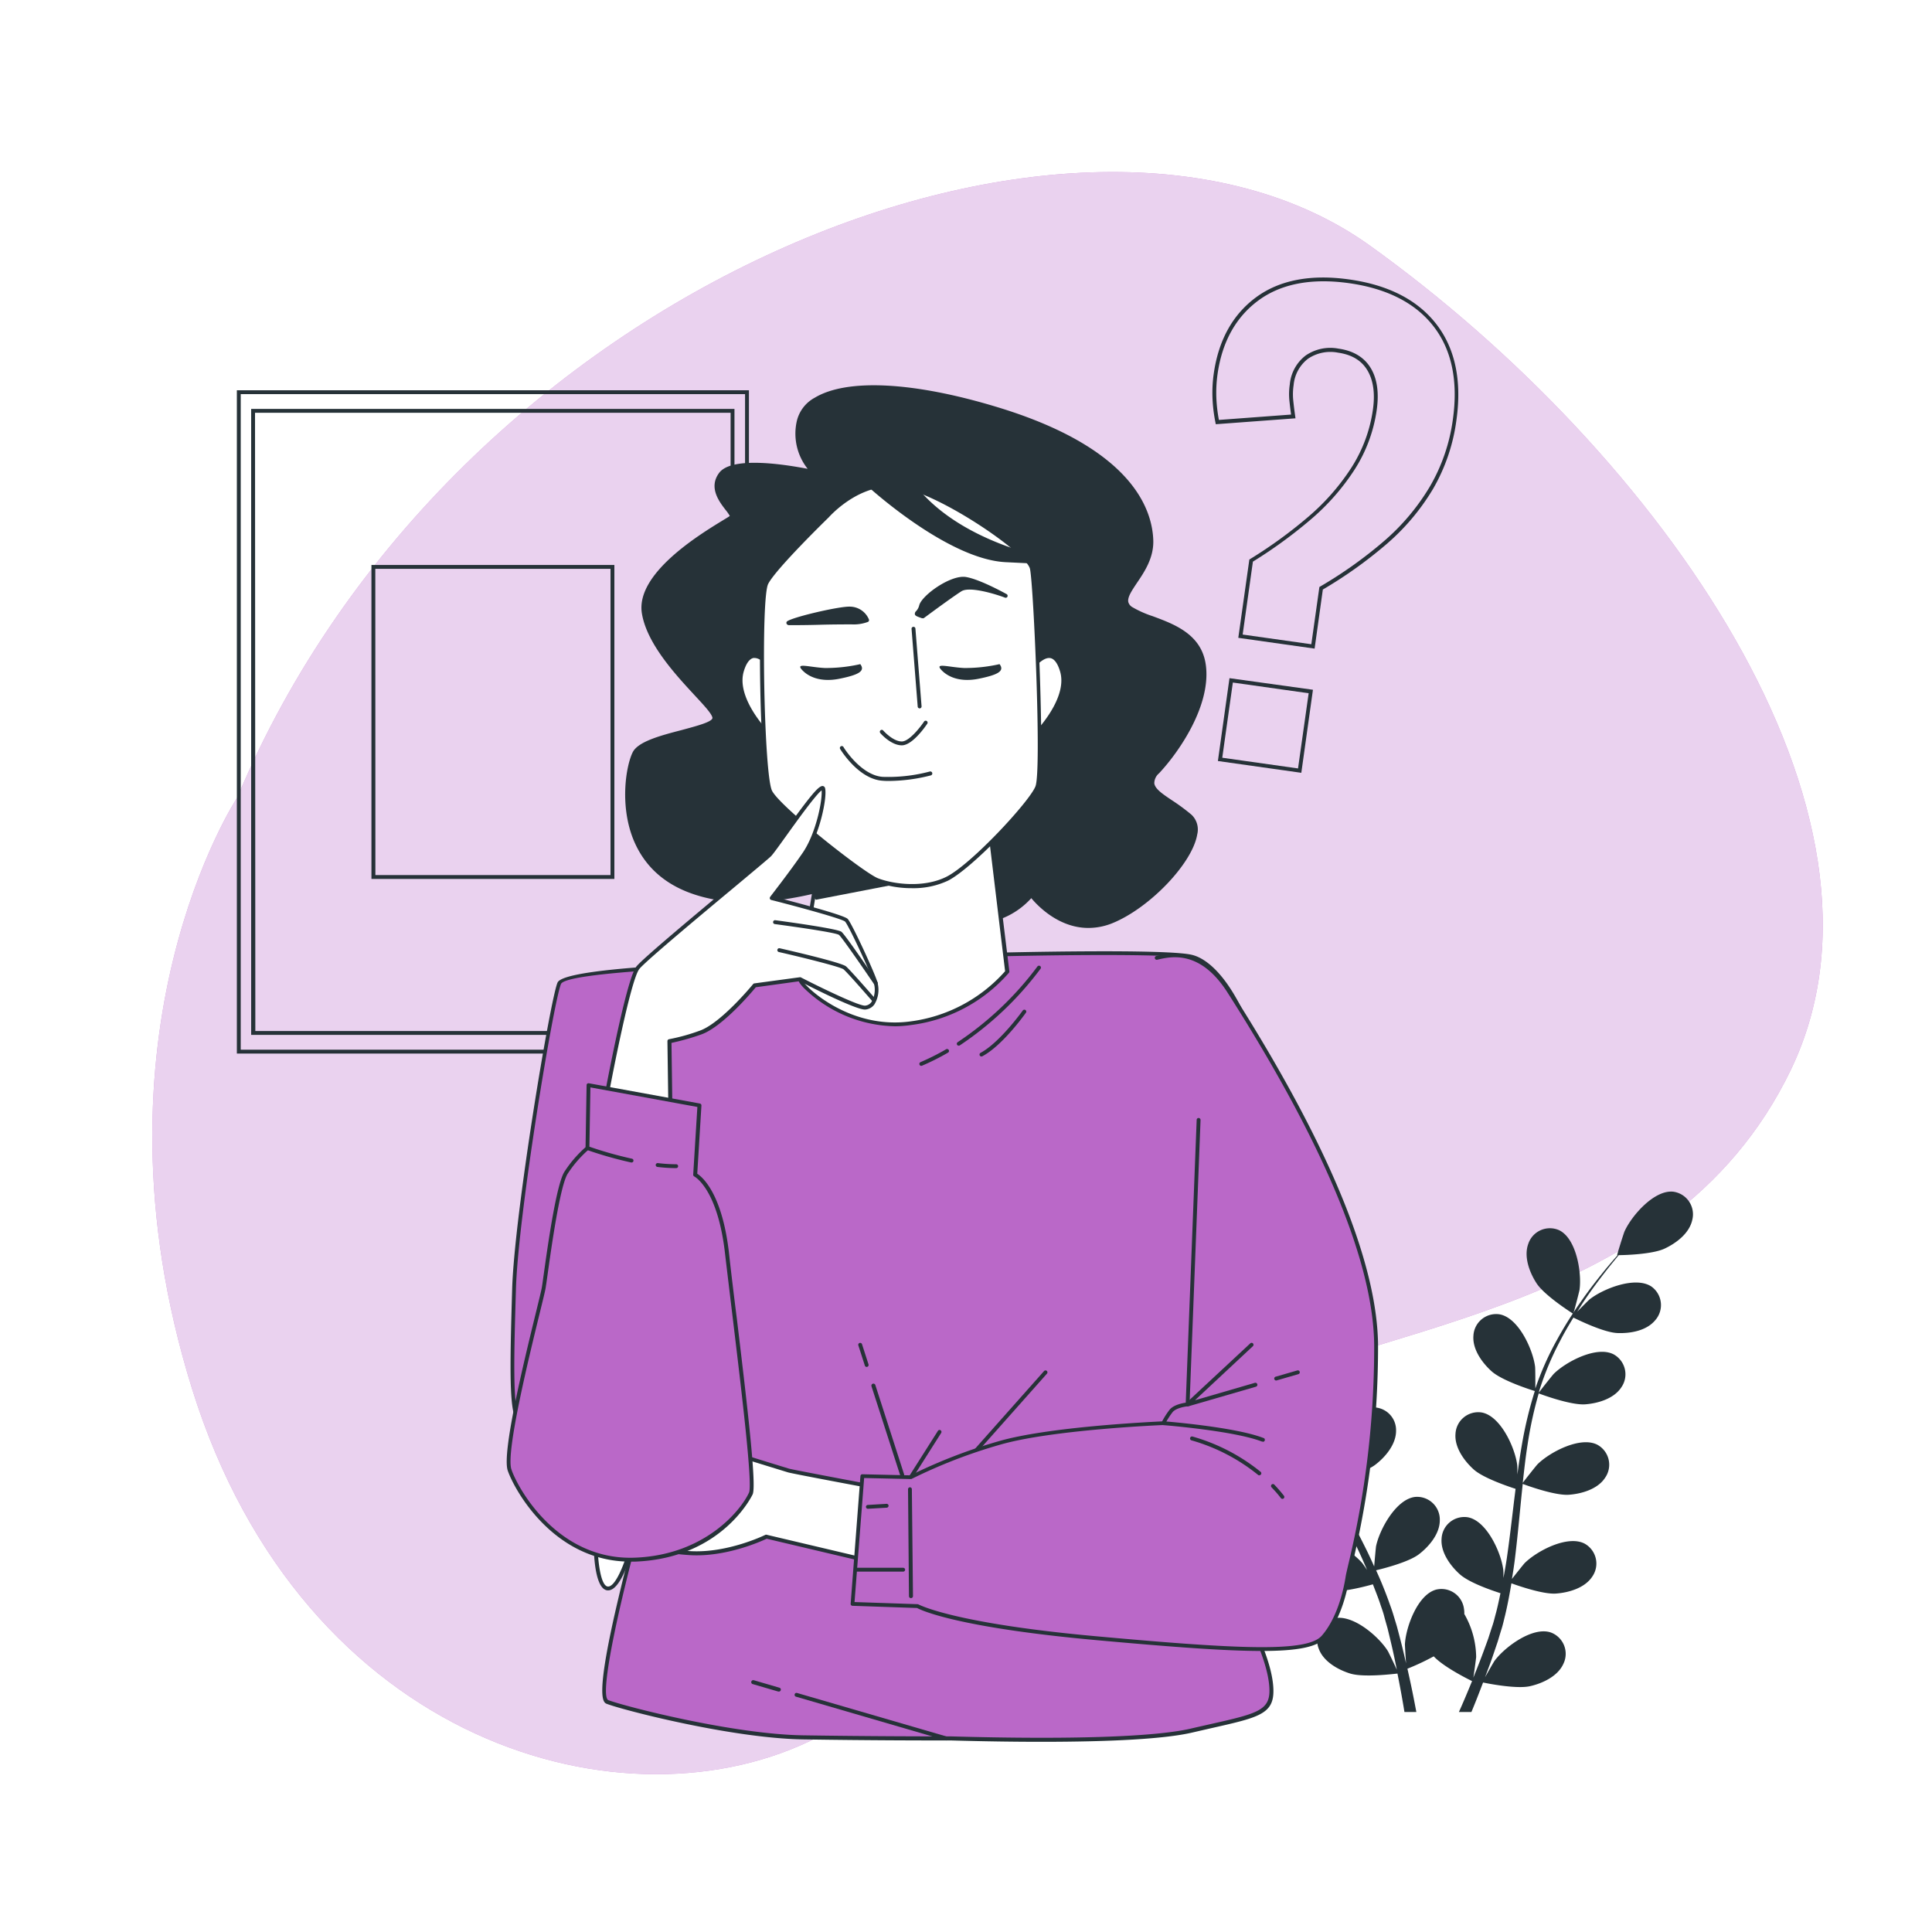 <svg class="animated" id="freepik_stories-thinking-face" xmlns="http://www.w3.org/2000/svg" viewBox="0 0 500 500" version="1.1" xmlns:xlink="http://www.w3.org/1999/xlink" xmlns:svgjs="http://svgjs.com/svgjs"><style>svg#freepik_stories-thinking-face:not(.animated) .animable {opacity: 0;}svg#freepik_stories-thinking-face.animated #freepik--background-simple--inject-950 {animation: 6s Infinite  linear floating;animation-delay: 0s;}svg#freepik_stories-thinking-face.animated #freepik--Plant--inject-950 {animation: 6s Infinite  linear floating;animation-delay: 0s;}svg#freepik_stories-thinking-face.animated #freepik--Picture--inject-950 {animation: 6s Infinite  linear spin;animation-delay: 0s;}svg#freepik_stories-thinking-face.animated #freepik--Symbol--inject-950 {animation: 1.5s Infinite  linear floating;animation-delay: 0s;}            @keyframes floating {                0% {                    opacity: 1;                    transform: translateY(0px);                }                50% {                    transform: translateY(-10px);                }                100% {                    opacity: 1;                    transform: translateY(0px);                }            }                 @keyframes spin {             from {                 transform: rotate(0);               }               to {                 transform: rotate(360deg);               }         }     </style><g id="freepik--background-simple--inject-950" class="animable" style="transform-origin: 255.574px 251.841px;"><path d="M61.43,206.36S21,267.41,49.73,359.49s112.44,115.57,162.08,90,56.88-58.85,97-83,122.85-23.3,154.71-89.74-34.21-159.56-109-213.19S117.15,73.36,61.43,206.36Z" style="fill: rgb(186, 104, 200); transform-origin: 255.574px 251.841px;" id="elc9uwif2c65q" class="animable"></path><g id="elpvxh3odc9qk"><path d="M61.43,206.36S21,267.41,49.73,359.49s112.44,115.57,162.08,90,56.88-58.85,97-83,122.85-23.3,154.71-89.74-34.21-159.56-109-213.19S117.15,73.36,61.43,206.36Z" style="fill: rgb(255, 255, 255); opacity: 0.7; transform-origin: 255.574px 251.841px;" class="animable"></path></g></g><g id="freepik--Plant--inject-950" class="animable animator-active" style="transform-origin: 374.674px 370.652px;"><path d="M318.78,338.1c3.58,1.56,12.31,1.36,12.32,1.36s-1.88-5.72-2.05-6.07c-1.91-4-8-10.63-12.9-10a5.89,5.89,0,0,0-4.73,7.38C312.24,334.23,315.74,336.77,318.78,338.1Z" style="fill: rgb(38, 50, 56); transform-origin: 321.154px 331.408px;" id="elj6uipn922g9" class="animable"></path><path d="M321.8,363.4c3.7.54,11.5-1.72,12.12-1.9a104.44,104.44,0,0,0,4.73,13.08c1.07,2.48,2.23,4.95,3.42,7.41-.71-1-1.36-2-1.46-2.09-2.91-3.36-10.5-8.15-15.08-6.2a5.89,5.89,0,0,0-2.61,8.37c1.69,3.08,5.74,4.6,9,5.08s10-1.31,11.78-1.81c.46.94.92,1.88,1.39,2.82,2.26,4.49,4.53,9,6.62,13.43.74,1.57,1.41,3.14,2.09,4.71-.63-.92-1.17-1.69-1.27-1.8-2.91-3.36-10.5-8.15-15.08-6.2a5.88,5.88,0,0,0-2.61,8.36c1.69,3.08,5.74,4.61,9,5.08s9.36-1.13,11.46-1.72c.64,1.64,1.29,3.27,1.84,4.88.35,1.11.77,2.15,1.06,3.28s.62,2.22.92,3.31c.51,2.13,1.05,4.32,1.5,6.4.32,1.45.6,2.84.88,4.24-.71-1.57-2.18-4.62-2.34-4.86-2.36-3.77-9.14-9.65-14-8.42a5.89,5.89,0,0,0-3.85,7.88c1.21,3.3,5,5.42,8.15,6.39,3.5,1.06,11.23.09,12.2,0,.46,2.31.89,4.57,1.26,6.7.2,1.13.38,2.19.55,3.25h3.08c-.23-1.22-.47-2.48-.73-3.79-.46-2.35-1-4.85-1.58-7.42a63.22,63.22,0,0,0,6.81-3.2c2.55,2.76,9.07,6,9.92,6.4-.89,2.18-1.78,4.3-2.64,6.28-.26.6-.52,1.16-.77,1.73h3.24l.24-.58c.92-2.21,1.84-4.6,2.78-7.06.93.2,8.59,1.76,12.16.95,3.24-.73,7.16-2.56,8.61-5.76a5.89,5.89,0,0,0-3.25-8.14c-4.72-1.59-11.92,3.77-14.56,7.35-.15.21-1.59,2.68-2.46,4.26.37-1,.75-2,1.12-3,.75-2,1.44-4.12,2.2-6.34.32-1.09.65-2.19,1-3.3s.59-2.29.89-3.44c.64-2.7,1.16-5.46,1.62-8.25,1.8.65,8.22,2.89,11.54,2.65s7.47-1.45,9.39-4.39a5.9,5.9,0,0,0-2-8.54c-4.43-2.28-12.36,1.92-15.51,5.06-.19.19-2.2,2.7-3.28,4.09.27-1.68.54-3.35.75-5.06.61-4.94,1.08-9.95,1.57-14.95.15-1.53.31-3.06.47-4.58.64.24,8.22,3.06,11.94,2.8,3.31-.24,7.47-1.45,9.38-4.4a5.89,5.89,0,0,0-2-8.54c-4.42-2.28-12.35,1.93-15.5,5.06-.24.24-3.12,3.85-3.81,4.8.36-3.36.74-6.71,1.26-10a102.76,102.76,0,0,1,2.87-13.15c.29.12,8.18,3.09,12,2.83,3.31-.24,7.46-1.45,9.38-4.4a5.89,5.89,0,0,0-2-8.54c-4.42-2.28-12.35,1.93-15.5,5.06-.25.25-3.35,4.13-3.86,4.88.07-.25.12-.52.2-.77a76,76,0,0,1,5.21-12.44c1.13-2.21,2.33-4.26,3.55-6.24,1.42.71,7.91,3.86,11.37,4s7.58-.62,9.81-3.33a5.9,5.9,0,0,0-1-8.71c-4.15-2.75-12.49.56-16,3.33-.19.15-1.94,1.89-3.19,3.18.56-.88,1.12-1.8,1.68-2.64,2.08-3.13,4.18-5.87,6.06-8.29,1.08-1.36,2.08-2.57,3-3.7,1.75,0,8.79-.24,11.87-1.69s6.44-4,7.17-7.48a5.9,5.9,0,0,0-4.93-7.25c-4.94-.53-10.82,6.25-12.63,10.31-.16.35-2,6.12-1.88,6.12h.11c-.94,1.06-1.93,2.21-3,3.49-1.94,2.38-4.1,5.08-6.26,8.18a106.24,106.24,0,0,0-6.49,10.34,76.83,76.83,0,0,0-5.54,12.48c0,.05,0,.11,0,.16,0-1.46,0-5.54-.08-5.85-.57-4.41-4.26-12.59-9.16-13.49a5.89,5.89,0,0,0-6.79,5.54c-.28,3.5,2.25,7,4.73,9.22,2.79,2.49,10.54,4.9,11.16,5.09a105.47,105.47,0,0,0-3.28,13.52c-.47,2.67-.87,5.36-1.23,8.07,0-1.26,0-2.39-.06-2.54-.58-4.41-4.27-12.59-9.16-13.5a5.89,5.89,0,0,0-6.8,5.54c-.28,3.5,2.26,7,4.73,9.22s9.08,4.44,10.82,5c-.12,1-.26,2.08-.39,3.12-.6,5-1.17,10-1.88,14.86-.25,1.71-.56,3.4-.87,5.08,0-1.12,0-2.06-.06-2.21-.57-4.4-4.26-12.58-9.15-13.49a5.89,5.89,0,0,0-6.8,5.54c-.28,3.5,2.25,7,4.73,9.22s8.44,4.22,10.51,4.89c-.36,1.71-.72,3.43-1.15,5.08-.32,1.12-.55,2.21-.93,3.32s-.71,2.19-1.06,3.27c-.75,2.06-1.51,4.18-2.29,6.17-.53,1.38-1.06,2.69-1.59,4,.27-1.7.72-5.06.73-5.34a22.79,22.79,0,0,0-3.07-11.12,6.41,6.41,0,0,0-.08-1.31,5.88,5.88,0,0,0-7.2-5c-4.81,1.28-7.86,9.72-8.09,14.16,0,.26.16,3.12.3,4.92-.24-1.05-.47-2.07-.73-3.14-.5-2.13-1.07-4.24-1.67-6.51-.33-1.08-.66-2.18-1-3.29s-.78-2.23-1.17-3.36c-.95-2.6-2-5.19-3.19-7.78,1.86-.44,8.45-2.12,11.09-4.15s5.43-5.33,5.4-8.84a5.88,5.88,0,0,0-6.36-6c-4.95.54-9.24,8.42-10.14,12.77-.05.27-.35,3.47-.48,5.23-.7-1.55-1.4-3.1-2.17-4.64-2.21-4.46-4.58-8.89-6.94-13.33-.72-1.36-1.42-2.73-2.13-4.09.67-.15,8.54-2,11.5-4.25,2.64-2,5.43-5.33,5.4-8.84a5.88,5.88,0,0,0-6.36-6c-4.94.54-9.24,8.42-10.14,12.77-.06.33-.48,4.93-.53,6.1-1.56-3-3.08-6-4.46-9a101.62,101.62,0,0,1-4.86-12.55c.31-.07,8.53-1.94,11.57-4.26,2.63-2,5.43-5.33,5.4-8.84a5.89,5.89,0,0,0-6.36-6c-4.95.53-9.24,8.42-10.14,12.77-.07.34-.51,5.29-.53,6.19-.08-.25-.18-.5-.26-.75a76.56,76.56,0,0,1-2.52-13.24c-.27-2.47-.4-4.85-.47-7.17,1.57-.19,8.72-1.14,11.68-2.94s6-4.69,6.34-8.19a5.88,5.88,0,0,0-5.66-6.69c-5,0-10.11,7.35-11.48,11.58-.07.23-.57,2.65-.91,4.42,0-1.05-.05-2.13-.05-3.13,0-3.76.25-7.21.48-10.26.15-1.73.32-3.3.49-4.76,1.44-1,7.2-5,9-7.95s3.14-6.93,1.85-10.2a5.89,5.89,0,0,0-8.11-3.33c-4.42,2.29-5.58,11.19-4.85,15.57.06.38,1.73,6.19,1.81,6.14l.08-.06c-.19,1.4-.38,2.91-.56,4.56-.3,3.05-.62,6.5-.7,10.28a104,104,0,0,0,.29,12.2,76.26,76.26,0,0,0,2.26,13.47,1.42,1.42,0,0,0,.05.16c-.79-1.23-3.09-4.6-3.3-4.84-2.9-3.36-10.5-8.14-15.08-6.2a5.89,5.89,0,0,0-2.61,8.37C314.47,361.4,318.52,362.92,321.8,363.4Z" style="fill: rgb(38, 50, 56); transform-origin: 374.985px 370.652px;" id="elpnc3gj237uk" class="animable"></path><path d="M407.14,340c.08.05,1.59-5.81,1.64-6.19.62-4.4-.79-13.27-5.27-15.43a5.89,5.89,0,0,0-8,3.55c-1.2,3.3.32,7.35,2.12,10.14C399.74,335.36,407.14,340,407.14,340Z" style="fill: rgb(38, 50, 56); transform-origin: 402px 328.934px;" id="el832yq0zbpg9" class="animable"></path></g><g id="freepik--Picture--inject-950" class="animable" style="transform-origin: 127.56px 186.83px;"><path d="M193.82,272.66H61.3V101H193.82Zm-131.52-1H192.82V102H62.3Z" style="fill: rgb(38, 50, 56); transform-origin: 127.56px 186.83px;" id="elzhz2qp1v02l" class="animable"></path><path d="M190.08,267.82H65v-162H190.08Zm-124-1H189.08v-160H66Z" style="fill: rgb(38, 50, 56); transform-origin: 127.54px 186.82px;" id="elvbrq45ikw0i" class="animable"></path><path d="M159,227.46H96.13V146.21H159Zm-61.85-1H158V147.21H97.13Z" style="fill: rgb(38, 50, 56); transform-origin: 127.565px 186.835px;" id="ellfiuwjxk78" class="animable"></path></g><g id="freepik--Symbol--inject-950" class="animable" style="transform-origin: 345.586px 135.91px;"><path d="M336.78,200l-21.59-3.05,3-21.44,21.6,3Zm-20.46-3.9,19.61,2.77,2.75-19.46-19.62-2.77Zm23.9-28.24-19.75-2.79,2.86-20.26.19-.12a118.76,118.76,0,0,0,14.88-10.79,58.1,58.1,0,0,0,11.29-12.79A37.6,37.6,0,0,0,355.31,106c.59-4.17.11-7.58-1.43-10.16s-4.08-4.07-7.59-4.57a10.33,10.33,0,0,0-7.79,1.58,9.66,9.66,0,0,0-3.71,6.81,15.93,15.93,0,0,0-.1,3.94c.13,1.29.3,2.68.51,4.13l.07.53-20.63,1.53-.08-.43a40,40,0,0,1-.77-6.38,35.38,35.38,0,0,1,.32-6.24c1.23-8.71,4.94-15.38,11-19.83s14.2-6,24.13-4.58c10.14,1.43,17.72,5.35,22.55,11.64s6.56,14.63,5.13,24.77a47.94,47.94,0,0,1-6.08,17.84,58,58,0,0,1-12.06,14.28,113,113,0,0,1-16.43,11.71Zm-18.62-3.64,17.77,2.51,2.09-14.82.21-.12a111.79,111.79,0,0,0,16.48-11.73A57.23,57.23,0,0,0,370,126,46.81,46.81,0,0,0,376,108.55c1.39-9.86-.27-17.94-4.93-24s-12-9.86-21.9-11.26c-9.66-1.36-17.54.12-23.4,4.4S316.29,88.4,315.1,96.83a34.3,34.3,0,0,0-.31,6.06,39.37,39.37,0,0,0,.66,5.79l18.68-1.39c-.17-1.27-.32-2.49-.44-3.64a16.9,16.9,0,0,1,.11-4.18A10.61,10.61,0,0,1,337.91,92a11.27,11.27,0,0,1,8.52-1.77c3.83.54,6.62,2.24,8.3,5s2.19,6.41,1.57,10.81a38.52,38.52,0,0,1-5.77,15.55,59.1,59.1,0,0,1-11.48,13,121.22,121.22,0,0,1-14.8,10.76Z" style="fill: rgb(38, 50, 56); transform-origin: 345.586px 135.91px;" id="elw36gvw78d58" class="animable"></path></g><g id="freepik--Character--inject-950" class="animable" style="transform-origin: 243.889px 275.244px;"><path d="M210.91,249s-64.19.85-66.19,5.42-11.13,59.92-11.7,79-.85,31.67,1.14,33.95,33.1,20.26,33.1,20.26-14.55,51.07-10,52.79,32.53,8.84,50.5,9.13,35.67.28,37.1.28,47.36,1.71,63.34-2,20.82-4,20.82-10.27-4-14-4.28-15.4,10.85-109.57,4.57-136.1-14.55-36.81-20.83-38.52-51.07-.57-51.07-.57Z" style="fill: rgb(186, 104, 200); transform-origin: 231.918px 348.411px;" id="el4st39stup1a" class="animable"></path><path d="M269.49,450.78c-7,0-14.81-.11-23.23-.35l-1.39,0c-3.2,0-20,0-37.1-.28-18.27-.29-46.23-7.5-50.67-9.17-1-.36-3.27-1.22,3-27.61,2.74-11.62,6-23.19,6.6-25.4-3.55-2.05-30.95-17.95-32.88-20.17-2.11-2.41-1.87-14-1.27-34.29.58-19.33,9.86-74.91,11.74-79.22,2-4.63,55.85-5.58,66.64-5.72l46.5-2c1.84-.05,45-1.12,51.22.59,3.86,1,13.63,6.94,21.19,38.88,5.17,21.86-1.33,97.74-3.78,126.3-.47,5.49-.81,9.46-.78,9.85a21.39,21.39,0,0,0,.78,2.05c1.22,3,3.5,8.64,3.5,13.42,0,6-4.07,6.88-16.17,9.61l-5,1.15C301.49,450,288,450.78,269.49,450.78Zm16.35-203.62c-13.59,0-28.15.36-28.41.37l-46.5,2h0c-24.7.33-64.38,2-65.74,5.12-1.87,4.27-11.08,59.59-11.66,78.85-.5,16.83-.94,31.37,1,33.61,1.59,1.82,24.34,15.16,33,20.15a.5.5,0,0,1,.23.57C160.65,412.72,154.86,439,157.45,440c4.41,1.65,32.18,8.81,50.33,9.1,17.11.27,33.89.28,37.09.28l1.42,0c30.51.86,52.46.15,61.8-2,1.83-.43,3.51-.8,5.05-1.15,11.82-2.67,15.39-3.48,15.39-8.64,0-4.58-2.23-10.09-3.43-13.05a19.5,19.5,0,0,1-.84-2.26c-.05-.29.09-2.05.78-10.1,2.44-28.52,8.93-104.27,3.79-126-7.43-31.42-16.79-37.14-20.47-38.15C305.73,247.37,296.06,247.16,285.84,247.16ZM210.91,249h0Z" style="fill: rgb(38, 50, 56); transform-origin: 231.958px 348.487px;" id="el2dla2u6l2u8" class="animable"></path><path d="M238.43,275.84a.49.49,0,0,1-.46-.3.5.5,0,0,1,.26-.66,59.42,59.42,0,0,0,6.62-3.33.5.5,0,1,1,.5.87,60.48,60.48,0,0,1-6.73,3.38A.43.43,0,0,1,238.43,275.84Z" style="fill: rgb(38, 50, 56); transform-origin: 241.765px 273.662px;" id="elh8jibj1ygxa" class="animable"></path><path d="M248.12,270.62a.52.52,0,0,1-.42-.22.5.5,0,0,1,.15-.69,83.23,83.23,0,0,0,20.63-19.58.5.5,0,0,1,.7-.12.49.49,0,0,1,.12.69,84.47,84.47,0,0,1-20.9,19.84A.48.48,0,0,1,248.12,270.62Z" style="fill: rgb(38, 50, 56); transform-origin: 258.507px 260.269px;" id="elg7iod5ybd1l" class="animable"></path><path d="M254,273.42a.51.51,0,0,1-.44-.26.5.5,0,0,1,.2-.68c5-2.68,10.85-10.85,10.91-10.93a.5.5,0,1,1,.81.58c-.24.34-6,8.44-11.25,11.23A.46.46,0,0,1,254,273.42Z" style="fill: rgb(38, 50, 56); transform-origin: 259.549px 267.362px;" id="elnplo9dfwtur" class="animable"></path><path d="M224.29,353.76a.5.5,0,0,1-.47-.35l-1.68-5.22a.49.49,0,0,1,.32-.63.5.5,0,0,1,.63.32l1.68,5.22a.5.5,0,0,1-.32.63A.45.45,0,0,1,224.29,353.76Z" style="fill: rgb(38, 50, 56); transform-origin: 223.454px 350.648px;" id="elfl2h2kphs35" class="animable"></path><path d="M233.45,382.2a.49.49,0,0,1-.47-.35l-7.44-23.09a.5.5,0,0,1,1-.31l7.44,23.1a.51.51,0,0,1-.32.63Z" style="fill: rgb(38, 50, 56); transform-origin: 229.76px 370.142px;" id="eltole0edh8z" class="animable"></path><path d="M235.74,382.77a.43.43,0,0,1-.27-.08.5.5,0,0,1-.16-.69l7.42-11.69a.49.49,0,0,1,.69-.16.51.51,0,0,1,.16.69l-7.42,11.7A.51.51,0,0,1,235.74,382.77Z" style="fill: rgb(38, 50, 56); transform-origin: 239.443px 376.42px;" id="elinx5t77xwd" class="animable"></path><path d="M252.57,375.92a.49.49,0,0,1-.37-.83l18-20.26a.5.5,0,0,1,.75.67l-18,20.26A.49.49,0,0,1,252.57,375.92Z" style="fill: rgb(38, 50, 56); transform-origin: 261.569px 365.292px;" id="elcayvwf5whnq" class="animable"></path><path d="M244.87,450.39l-.14,0L206,439.1a.5.5,0,0,1-.34-.62.49.49,0,0,1,.62-.34L245,449.41a.5.5,0,0,1-.14,1Z" style="fill: rgb(38, 50, 56); transform-origin: 225.536px 444.266px;" id="el8z0tr90wcen" class="animable"></path><path d="M201.58,437.78l-.14,0-6.64-1.94a.5.5,0,0,1,.28-1l6.64,1.94a.5.5,0,0,1,.34.62A.5.5,0,0,1,201.58,437.78Z" style="fill: rgb(38, 50, 56); transform-origin: 198.25px 436.3px;" id="el1aov4ibd99b" class="animable"></path><path d="M210.51,122.13s-20.15-4.63-24,.55,3.82,10.08,2.73,11.17-24.52,13.07-22.62,24.79,17.71,23.7,18.26,27-18.26,4.36-20.71,9.26-6,28.06,14.44,35.69,46-5.18,53.12-5.18,14.17,13.9,22.34,13.08a19.82,19.82,0,0,0,12.81-6.81s8.44,11.72,20.7,6.81,26.43-22.07,20.44-27.24-12.81-6.81-8.45-11.44,13.35-16.89,12-27.52-13.9-11.44-18.8-14.71,5.45-8.72,5.18-17.71-6.82-24-40.05-34-49.58-5.18-51.22,3.27A14,14,0,0,0,210.51,122.13Z" style="fill: rgb(38, 50, 56); transform-origin: 236.987px 169.98px;" id="el2mmjjnseltt" class="animable"></path><path d="M281.66,240.15c-7.79,0-13.29-5.93-14.76-7.71A20.23,20.23,0,0,1,254.15,239c-4.55.46-8.67-3.33-12.64-7-3.4-3.14-6.62-6.1-9.75-6.1-1.91,0-5.34,1-9.68,2.28-11.45,3.35-28.76,8.41-43.61,2.87-7.1-2.65-12-7.36-14.64-14-3.5-8.92-1.78-19-.08-22.38,1.4-2.79,7.36-4.35,12.62-5.72,3.67-1,8.23-2.15,8-3.24s-2.26-3.25-4.69-5.87c-4.89-5.29-12.29-13.28-13.56-21.1-1.67-10.25,14.75-20.29,20.94-24.07.86-.53,1.68-1,1.81-1.16a12.05,12.05,0,0,0-1.1-1.56c-1.66-2.16-4.44-5.79-1.67-9.55,3.36-4.56,18-2,22.92-1.07A14.66,14.66,0,0,1,206.21,109a9.28,9.28,0,0,1,4.66-6.08c8.33-5,25.54-4.14,47.19,2.43,34.56,10.48,40.15,26.12,40.41,34.52.13,4.52-2.29,8.13-4.24,11-1.33,2-2.47,3.68-2.23,4.91a2.19,2.19,0,0,0,1.07,1.36,27.26,27.26,0,0,0,5.27,2.34c5.67,2.1,12.72,4.72,13.74,12.73,1.34,10.45-7,22.47-12.12,27.92a3.4,3.4,0,0,0-1.23,2.56c.16,1.46,2.13,2.79,4.63,4.46a51.93,51.93,0,0,1,5,3.7,5.27,5.27,0,0,1,1.48,5.11c-1.26,7.52-12.39,19.11-22.05,23A16.54,16.54,0,0,1,281.66,240.15Zm-14.75-9h0a.48.48,0,0,1,.39.21c.09.11,8.37,11.34,20.12,6.64,9.4-3.76,20.22-15,21.43-22.21.31-1.86-.07-3.27-1.14-4.19A50.88,50.88,0,0,0,302.8,208c-2.71-1.82-4.85-3.26-5.07-5.17a4.36,4.36,0,0,1,1.51-3.37c4.66-5,13.15-17,11.85-27.11-.95-7.4-7.69-9.9-13.1-11.91a28.37,28.37,0,0,1-5.48-2.44,3.18,3.18,0,0,1-1.49-2c-.32-1.63.87-3.41,2.38-5.66,1.87-2.78,4.19-6.24,4.07-10.44-.25-8.13-5.73-23.29-39.7-33.59-21.38-6.49-38.29-7.41-46.38-2.53a8.31,8.31,0,0,0-4.2,5.41,13.61,13.61,0,0,0,3.65,12.6.52.52,0,0,1,.12.61.5.5,0,0,1-.56.26c-5.52-1.27-20.49-3.67-23.46.35-2.32,3.16,0,6.16,1.66,8.36,1,1.27,1.69,2.2,1,2.87a16.14,16.14,0,0,1-2,1.31c-5.45,3.33-22,13.46-20.47,23.05,1.22,7.52,8.49,15.38,13.31,20.58,2.85,3.08,4.73,5.11,4.94,6.39.33,2-3.49,3-8.77,4.37-4.81,1.25-10.79,2.81-12,5.2-1.58,3.16-3.24,13.05.11,21.56a23,23,0,0,0,14.06,13.43c14.54,5.43,31.65.42,43-2.89,4.42-1.29,7.9-2.32,10-2.32,3.52,0,6.88,3.09,10.43,6.36,3.81,3.51,7.75,7.13,11.86,6.72a19.43,19.43,0,0,0,12.46-6.62A.51.51,0,0,1,266.91,231.15Z" style="fill: rgb(38, 50, 56); transform-origin: 237.009px 169.929px;" id="elooq77w77ut" class="animable"></path><path d="M214.14,209.54s-6.81,42.5-7.08,43.86,12,13.62,28.6,11.44a39.3,39.3,0,0,0,25.06-13.34l-5.17-42.23s-14.17,6.81-22.89,6.54S214.14,209.54,214.14,209.54Z" style="fill: rgb(255, 255, 255); transform-origin: 233.888px 237.184px;" id="elavb267w7am" class="animable"></path><path d="M231.74,265.6a34.65,34.65,0,0,1-23.79-10c-1.53-1.63-1.42-2.15-1.38-2.35.26-1.33,7-43.41,7.07-43.84a.51.51,0,0,1,.76-.35c.1.06,9.8,5.93,18.28,6.2s22.51-6.42,22.65-6.49a.5.5,0,0,1,.46,0,.51.51,0,0,1,.25.38l5.18,42.22a.5.5,0,0,1-.1.37,40.21,40.21,0,0,1-25.39,13.54A30.36,30.36,0,0,1,231.74,265.6Zm-17.22-55.26c-.93,5.79-6.72,41.89-7,43.16.21,1.24,11.83,13,28,10.85a39.43,39.43,0,0,0,24.6-13L255.14,210c-2.88,1.33-14.69,6.54-22.49,6.3C225.08,216.07,216.85,211.68,214.52,210.34Z" style="fill: rgb(38, 50, 56); transform-origin: 233.888px 237.157px;" id="elg1z9ynvq1za" class="animable"></path><polygon points="211.34 232.34 240.03 226.79 214.14 209.54 211.34 232.34" style="fill: rgb(38, 50, 56); transform-origin: 225.685px 220.94px;" id="eltek3wt7ujc" class="animable"></polygon><path d="M211.34,232.84a.55.55,0,0,1-.34-.13.52.52,0,0,1-.15-.43l2.79-22.8a.49.49,0,0,1,.29-.39.53.53,0,0,1,.49,0l25.88,17.26a.49.49,0,0,1,.22.51.5.5,0,0,1-.4.39l-28.68,5.55Zm3.2-22.43-2.62,21.31,26.81-5.19Z" style="fill: rgb(38, 50, 56); transform-origin: 225.688px 220.935px;" id="elerbalfu03oa" class="animable"></path><path d="M199,172.07s-4.8-6.08-7,1.6,7.36,17,7.36,17Z" style="fill: rgb(255, 255, 255); transform-origin: 195.516px 180.228px;" id="elvtfq6t7vaq" class="animable"></path><path d="M199.32,191.13A.52.52,0,0,1,199,191c-.4-.39-9.79-9.58-7.49-17.46.73-2.5,1.83-3.91,3.27-4.19,2.34-.45,4.55,2.3,4.64,2.42a.48.48,0,0,1,.11.3l.32,18.56a.52.52,0,0,1-.3.47A.79.79,0,0,1,199.32,191.13Zm-4-20.84a1.87,1.87,0,0,0-.34,0c-1,.2-1.89,1.41-2.5,3.49-1.73,5.94,4.08,13.06,6.36,15.55l-.3-17.11C197.93,171.58,196.55,170.29,195.28,170.29Z" style="fill: rgb(38, 50, 56); transform-origin: 195.499px 180.215px;" id="elpbrp0aenoq" class="animable"></path><path d="M267.77,172.07s4.8-6.08,7,1.6-7.36,17-7.36,17Z" style="fill: rgb(255, 255, 255); transform-origin: 271.254px 180.228px;" id="elvlfjrc9gyi" class="animable"></path><path d="M267.45,191.13a.65.65,0,0,1-.2,0,.49.49,0,0,1-.3-.47l.32-18.56a.54.54,0,0,1,.1-.3c.1-.12,2.32-2.88,4.64-2.42,1.45.28,2.55,1.69,3.28,4.19,2.29,7.88-7.1,17.07-7.5,17.46A.49.49,0,0,1,267.45,191.13Zm.81-18.88L268,189.36c2.27-2.49,8.09-9.61,6.36-15.55-.61-2.08-1.48-3.29-2.51-3.49C270.47,170.06,268.89,171.52,268.26,172.25Z" style="fill: rgb(38, 50, 56); transform-origin: 271.3px 180.233px;" id="elh8e62zm4o8" class="animable"></path><path d="M214.08,133.65S200.34,147,198.35,151s-1.19,49.58,1,54,24.09,21.51,27.67,22.9,11.75,2.79,18.12-.4,21.7-19.51,23.3-23.69-.4-52-1.4-56.55S242,126.28,231.8,125.49,214.08,133.65,214.08,133.65Z" style="fill: rgb(255, 255, 255); transform-origin: 233.125px 177.439px;" id="elqx32rohd8qk" class="animable"></path><path d="M236,229.86a27,27,0,0,1-9.19-1.56c-3.85-1.5-25.72-18.71-27.94-23.14s-3.08-50.25-1-54.41c2-4,15-16.69,15.81-17.44.5-.59,8-9.12,18.13-8.32,9.89.78,34.57,16.92,35.69,22.09.93,4.3,3,52.55,1.37,56.84-1.71,4.5-17.23,20.81-23.54,24A21,21,0,0,1,236,229.86Zm-5.5-103.92c-9.16,0-16,7.95-16.07,8l0,0c-.14.13-13.7,13.33-15.63,17.19s-1.08,49.36,1,53.51,23.76,21.23,27.41,22.65c3.84,1.49,11.72,2.62,17.72-.38,6.43-3.21,21.58-19.56,23.05-23.42,1.61-4.22-.49-52-1.42-56.26S241.8,126.77,231.76,126C231.35,126,230.94,125.94,230.53,125.94Zm-16.45,7.71h0Z" style="fill: rgb(38, 50, 56); transform-origin: 233.08px 177.402px;" id="elr8vks1u7vdj" class="animable"></path><path d="M224.88,125.49s20.58,18.78,35.38,19.5l14.81.72s-32.5-4.33-42.61-26.35C232.46,119.36,221.27,110,224.88,125.49Z" style="fill: rgb(38, 50, 56); transform-origin: 249.616px 131.134px;" id="ela1m3trd36xa" class="animable"></path><path d="M275.07,146.21h0l-14.8-.72c-14.81-.72-34.85-18.85-35.7-19.63a.53.53,0,0,1-.15-.25c-1.19-5.12-.93-8.12.8-9.18,2.56-1.57,7.09,2.12,7.59,2.54a.49.49,0,0,1,.14.18c9.88,21.52,41.89,26,42.21,26.07a.5.5,0,0,1,.44.54A.51.51,0,0,1,275.07,146.21Zm-49.74-21c1.68,1.5,21.07,18.58,35,19.26l8.36.41c-10-2.52-29.21-9.29-36.59-25.23-1.3-1.07-4.73-3.38-6.35-2.39C224.83,117.82,224.06,119.64,225.33,125.23Z" style="fill: rgb(38, 50, 56); transform-origin: 249.645px 131.127px;" id="elhif2wa1uxk" class="animable"></path><path d="M238,183.33a.5.5,0,0,1-.5-.46l-1.59-20.11a.5.5,0,1,1,1-.08l1.59,20.11a.5.5,0,0,1-.46.54Z" style="fill: rgb(38, 50, 56); transform-origin: 237.205px 172.774px;" id="el1swfwsojrl1" class="animable"></path><path d="M233.39,192.89c-2.78,0-5.44-3-5.55-3.16a.5.5,0,1,1,.75-.66s2.48,2.82,4.8,2.82c1.91,0,4.8-3.72,5.76-5.15a.49.49,0,0,1,.69-.14.5.5,0,0,1,.14.69C239.6,187.86,236.17,192.89,233.39,192.89Z" style="fill: rgb(38, 50, 56); transform-origin: 233.881px 189.702px;" id="el88w2fk5chio" class="animable"></path><path d="M230.23,202.11c-.61,0-1.23,0-1.85-.06-6.16-.41-10.75-7.89-10.95-8.21a.5.5,0,0,1,.86-.52c0,.08,4.52,7.35,10.16,7.73a41.87,41.87,0,0,0,12.17-1.38.5.5,0,0,1,.28,1A44.74,44.74,0,0,1,230.23,202.11Z" style="fill: rgb(38, 50, 56); transform-origin: 229.318px 197.594px;" id="elvmzt9o6a92m" class="animable"></path><path d="M238.77,159.54s7-5.18,9.75-7,11.75,1.59,11.75,1.59-6.77-3.78-10.35-4.38-10.95,4.58-11.55,7S236,158.54,238.77,159.54Z" style="fill: rgb(38, 50, 56); transform-origin: 248.764px 154.621px;" id="eltdef1gk1g8" class="animable"></path><path d="M238.77,160a.51.51,0,0,1-.17,0c-1.32-.47-1.71-.61-1.83-1a.93.93,0,0,1,.32-.84,3.3,3.3,0,0,0,.8-1.49c.65-2.61,8.2-8,12.11-7.34,3.63.6,10.24,4.28,10.52,4.43a.51.51,0,0,1,.21.65.5.5,0,0,1-.63.26c-2.43-.92-9.19-3-11.3-1.64-2.75,1.76-9.66,6.9-9.73,6.95A.57.57,0,0,1,238.77,160Zm-.85-1.35.77.29c1.19-.89,7.07-5.23,9.56-6.83,1.43-.92,4.16-.65,6.68-.1a23.26,23.26,0,0,0-5.09-1.78c-3.31-.54-10.45,4.48-11,6.6A4.1,4.1,0,0,1,237.92,158.69Z" style="fill: rgb(38, 50, 56); transform-origin: 248.768px 154.643px;" id="el3c36rn23yev" class="animable"></path><path d="M224.43,160.49a4.91,4.91,0,0,0-4.38-3c-3.38-.2-18.32,3.79-15.73,3.79s13.34-.2,16.13-.2A9.69,9.69,0,0,0,224.43,160.49Z" style="fill: rgb(38, 50, 56); transform-origin: 214.225px 159.381px;" id="eldaq3aagu5x5" class="animable"></path><path d="M204.32,161.79a.76.76,0,0,1-.73-.32.57.57,0,0,1,0-.55c.61-1,13.7-4.09,16.47-3.92a5.37,5.37,0,0,1,4.82,3.32.51.51,0,0,1-.24.62,10.41,10.41,0,0,1-4.21.65c-1.42,0-4.9,0-8.32.1S205.59,161.79,204.32,161.79ZM219.76,158c-2.52,0-9.54,1.69-13.17,2.77l5.53-.08c3.42-.05,6.91-.1,8.33-.1a12.12,12.12,0,0,0,3.29-.38A4.42,4.42,0,0,0,220,158Z" style="fill: rgb(38, 50, 56); transform-origin: 214.214px 159.395px;" id="ele8tku9gfmhr" class="animable"></path><path d="M258.68,171.88a40.41,40.41,0,0,1-9.16,1c-4-.2-7.57-1.4-6,.39s4.78,3.39,9.75,2.39S260.07,173.67,258.68,171.88Z" style="fill: rgb(38, 50, 56); transform-origin: 251.136px 173.924px;" id="ela2mnyod13ik" class="animable"></path><path d="M222.64,171.88a40.41,40.41,0,0,1-9.16,1c-4-.2-7.56-1.4-6,.39s4.78,3.39,9.76,2.39S224,173.67,222.64,171.88Z" style="fill: rgb(38, 50, 56); transform-origin: 215.093px 173.924px;" id="elefjf2u7vg4b" class="animable"></path><path d="M156.38,286.64s6-33,8.72-36.23,32.42-27.52,34.05-29.15,13.35-19.35,13.9-17.17-1.36,11.72-4.91,16.89-8.44,11.45-8.44,11.45S218,237.06,219,238.15s7.3,14.65,7.63,16.34c.58,2.92-.26,6.05-2.72,6.27-2.24.19-16.89-7.36-16.89-7.36L195.34,255s-8.44,10.35-14.17,12.26a50.41,50.41,0,0,1-7.9,2.18l.28,20.16Z" style="fill: rgb(255, 255, 255); transform-origin: 191.593px 246.752px;" id="elnea9hx6hk8" class="animable"></path><path d="M173.55,290.14h-.09l-17.16-3a.52.52,0,0,1-.33-.21.52.52,0,0,1-.08-.37c.25-1.35,6.05-33.13,8.83-36.46,1.82-2.19,15.08-13.25,24.76-21.32,4.9-4.09,8.78-7.32,9.32-7.87s2.07-2.69,3.9-5.24c7.12-9.92,9.23-12.44,10.28-12.24a.71.71,0,0,1,.55.55c.59,2.36-1.38,12.05-5,17.3-2.88,4.19-6.68,9.16-8,10.86,4.26,1.09,17.78,4.61,18.84,5.66s7.41,14.83,7.76,16.61a7.25,7.25,0,0,1-.85,5.55,3.24,3.24,0,0,1-2.32,1.31c-2.28.2-15-6.28-17-7.34L195.6,255.5c-1.11,1.35-8.79,10.45-14.27,12.27a60.51,60.51,0,0,1-7.55,2.13l.27,19.73a.53.53,0,0,1-.18.39A.55.55,0,0,1,173.55,290.14ZM157,286.23,173,289l-.27-19.56a.51.51,0,0,1,.44-.5,49.88,49.88,0,0,0,7.81-2.16c5.51-1.84,13.85-12,13.93-12.1a.52.52,0,0,1,.32-.18L207,252.91a.42.42,0,0,1,.29.05c5.62,2.89,15.12,7.45,16.62,7.3a2.22,2.22,0,0,0,1.61-.92,6.24,6.24,0,0,0,.67-4.75c-.36-1.8-6.59-15.19-7.49-16.09-.85-.75-12.18-3.83-19.11-5.59a.5.5,0,0,1-.27-.79c0-.07,4.93-6.32,8.42-11.42s5.13-13.67,4.89-16.15c-1.52,1.12-6.4,7.93-9.11,11.7-1.93,2.69-3.45,4.81-4,5.36s-4.28,3.66-9.39,7.93c-9.11,7.59-22.87,19.07-24.64,21.19C163.36,253.28,158.7,276.75,157,286.23Z" style="fill: rgb(38, 50, 56); transform-origin: 191.616px 246.78px;" id="elyf8buz03bhd" class="animable"></path><path d="M226.67,255a.47.47,0,0,1-.41-.22c-3.17-4.67-8.45-12.29-9.12-12.82s-9.12-1.8-16.63-2.81a.5.5,0,1,1,.14-1c3.76.51,16.12,2.22,17.12,3s8.47,11.79,9.31,13a.5.5,0,0,1-.13.7A.57.57,0,0,1,226.67,255Z" style="fill: rgb(38, 50, 56); transform-origin: 213.622px 246.573px;" id="eltfqsrf224rb" class="animable"></path><path d="M226,259.13a.49.49,0,0,1-.38-.18c-2.14-2.47-6.42-7.34-7.31-8.09-.72-.58-9.16-2.74-16.75-4.48a.5.5,0,0,1-.37-.6.49.49,0,0,1,.6-.37c2.65.6,16,3.69,17.16,4.69s7.17,7.9,7.43,8.2a.49.49,0,0,1-.05.7A.48.48,0,0,1,226,259.13Z" style="fill: rgb(38, 50, 56); transform-origin: 213.84px 252.262px;" id="eluwqwxlt9p" class="animable"></path><path d="M226.32,384.84s-21.4-4-22.25-4.28-16-4.85-18-5.71-26.25-5.13-27.39-3.42-2.28,11.7-2.57,12.55-2.57,4.85-2,7.14a21.4,21.4,0,0,1,0,6.27s-.29,13.41,3.13,13.7,6.57-12.56,6.57-12.56,4.85,2.86,14.83,3.43,19.69-4.28,19.69-4.28L224.89,404Z" style="fill: rgb(255, 255, 255); transform-origin: 190.169px 391.062px;" id="elpboysp4uheq" class="animable"></path><path d="M157.38,411.59h-.15c-3.7-.31-3.64-11.89-3.6-14.21a20.89,20.89,0,0,0,0-6.14c-.5-2,.89-5,1.64-6.57.17-.38.31-.68.37-.84s.25-1.39.43-2.63c.7-4.61,1.39-8.85,2.19-10.05,1.5-2.24,26.54,2.61,28,3.24s10.85,3.52,15.34,4.9l2.59.79c.65.21,13.63,2.67,22.19,4.27a.5.5,0,0,1,.41.53L225.39,404a.49.49,0,0,1-.2.37.47.47,0,0,1-.41.08l-26.36-6.23c-1.34.63-10.48,4.78-19.78,4.25-8.16-.47-12.9-2.42-14.47-3.19C163.37,402.37,160.71,411.59,157.38,411.59Zm3.36-40.08a3.46,3.46,0,0,0-1.65.23c-.72,1.08-1.56,6.63-2,9.61-.25,1.69-.38,2.51-.47,2.79s-.22.52-.42.95c-.64,1.38-2,4.27-1.57,5.91a21.59,21.59,0,0,1,0,6.46c-.11,5.32.65,13,2.69,13.13,2.2.14,4.86-7.37,6-12.17a.54.54,0,0,1,.29-.35.51.51,0,0,1,.45,0s4.89,2.8,14.61,3.36,19.34-4.18,19.44-4.23a.53.53,0,0,1,.33,0l26,6.14,1.35-18.08c-3.6-.67-21.06-3.94-21.88-4.22l-2.57-.79c-4.86-1.49-13.89-4.26-15.45-4.93C183.94,374.47,166.38,371.51,160.74,371.51Z" style="fill: rgb(38, 50, 56); transform-origin: 190.158px 391.077px;" id="elgdbuuzzwi59" class="animable"></path><path d="M152.31,280.82,181,286.07,179.93,304s6.35,3,8.28,20.71,7.46,58.73,6.08,61.77-9.94,16.3-29.83,17.13-30.66-17.4-32.59-23.21,8.29-43.81,8.84-47.12,3.31-26,5.8-29.83a30.27,30.27,0,0,1,5.52-6.36Z" style="fill: rgb(186, 104, 200); transform-origin: 163.068px 342.229px;" id="elstdss63o5k" class="animable"></path><path d="M163.14,404.15c-19.79,0-30-18.49-31.74-23.57-1.56-4.67,4.22-28.32,7.32-41,.8-3.28,1.38-5.65,1.5-6.35s.26-1.75.48-3.31c1.06-7.6,3.28-23.42,5.39-26.7a30.43,30.43,0,0,1,5.45-6.32l.27-16.07a.49.49,0,0,1,.18-.38.51.51,0,0,1,.41-.1l28.72,5.24a.5.5,0,0,1,.41.53l-1.08,17.64c1.33.86,6.54,5.17,8.26,20.94.48,4.42,1.2,10.38,2,16.69,2.93,24.32,5.09,43.11,4.08,45.34-.08.16-7.75,16.48-30.27,17.41ZM152.8,281.42l-.27,15.7a.49.49,0,0,1-.18.38,30,30,0,0,0-5.42,6.24c-2,3.09-4.27,19.36-5.24,26.3-.22,1.57-.39,2.75-.49,3.34-.12.74-.7,3.12-1.51,6.41-2.86,11.71-8.81,36.07-7.34,40.48,1.68,5,12.05,23.7,32.09,22.85,18.18-.75,27.38-12.4,29.4-16.83,1-2.15-2-26.8-4.16-44.8-.76-6.32-1.48-12.28-2-16.7-1.88-17.2-7.95-20.29-8-20.32a.51.51,0,0,1-.28-.48l1.08-17.51ZM152,297.11h0Z" style="fill: rgb(38, 50, 56); transform-origin: 163.09px 342.246px;" id="elsauc5rml77" class="animable"></path><path d="M175,302.31a41,41,0,0,1-4.86-.31.5.5,0,0,1-.44-.55.51.51,0,0,1,.56-.44,41,41,0,0,0,4.74.3.5.5,0,0,1,0,1Z" style="fill: rgb(38, 50, 56); transform-origin: 172.599px 301.659px;" id="elkm2m862oun" class="animable"></path><path d="M163.45,300.85h-.11a102,102,0,0,1-11.48-3.26.5.5,0,0,1,.34-.94,100.07,100.07,0,0,0,11.35,3.22.5.5,0,0,1,.38.6A.49.49,0,0,1,163.45,300.85Z" style="fill: rgb(38, 50, 56); transform-origin: 157.743px 298.737px;" id="el42bh4tks0xf" class="animable"></path><path d="M310.2,289.83l-2.85,73.61s-3.14.29-4.28,1.71a20.74,20.74,0,0,0-2,3.14s-28.81,1.14-42.51,5.14a132.46,132.46,0,0,0-22.82,8.84L223.18,382l-2.57,33.09,16.84.57s8.27,4.85,45.93,8.28,55.07,4.28,59.06-.29,5.71-11.7,6.28-15.4,7.42-26.54,7.42-59.64-31.1-81-37.95-91.87-14-10-18.83-8.84" style="fill: rgb(186, 104, 200); transform-origin: 288.375px 337.021px;" id="elc8ajcvd7tms" class="animable"></path><path d="M326.47,427.27c-9.55,0-23.53-1.06-43.13-2.84-35.46-3.23-44.88-7.67-46-8.28l-16.71-.57a.48.48,0,0,1-.48-.54L222.68,382a.49.49,0,0,1,.51-.46l12.43.28a135.42,135.42,0,0,1,22.8-8.82c12.86-3.75,39.28-5,42.34-5.15a20.23,20.23,0,0,1,1.92-3c1-1.25,3.24-1.7,4.19-1.84l2.83-73.19a.48.48,0,0,1,.52-.48.5.5,0,0,1,.48.52l-2.85,73.61a.5.5,0,0,1-.45.48c-.82.07-3.11.49-3.94,1.52a21,21,0,0,0-1.94,3.05.49.49,0,0,1-.43.28c-.28,0-28.91,1.18-42.39,5.12a134.45,134.45,0,0,0-22.73,8.8.57.57,0,0,1-.25.06l-12.08-.27-2.49,32.1,16.31.55a.61.61,0,0,1,.24.07c.08,0,8.74,4.85,45.73,8.21,37.5,3.41,54.86,4.2,58.64-.12,4.31-4.92,5.8-12.84,6.16-15.15.09-.63.35-1.71.73-3.36a240.75,240.75,0,0,0,6.68-56.2c0-21.14-12.49-51.56-37.11-90.41l-.76-1.19c-7.11-11.26-14.67-9.48-18.29-8.63a.51.51,0,0,1-.61-.37.5.5,0,0,1,.38-.6c5.87-1.38,12.77-1.38,19.37,9.06l.75,1.2c24.73,39,37.27,69.61,37.27,90.94a242.31,242.31,0,0,1-6.7,56.43c-.37,1.56-.63,2.69-.72,3.28-.37,2.38-1.91,10.53-6.4,15.66C340.81,426.27,335.72,427.27,326.47,427.27Z" style="fill: rgb(38, 50, 56); transform-origin: 288.393px 337.021px;" id="ely6u6anfkv8" class="animable"></path><path d="M307.35,363.94a.48.48,0,0,1-.43-.25.5.5,0,0,1,.09-.62l16.55-15.4a.49.49,0,0,1,.7,0,.5.5,0,0,1,0,.71l-15,14,15.49-4.5a.5.5,0,0,1,.28,1l-17.51,5.08Z" style="fill: rgb(38, 50, 56); transform-origin: 316.129px 355.741px;" id="elko6f89u7ljb" class="animable"></path><path d="M330.34,357.27a.5.5,0,0,1-.13-1l5.53-1.6a.49.49,0,0,1,.62.34.5.5,0,0,1-.34.62l-5.54,1.6A.32.32,0,0,1,330.34,357.27Z" style="fill: rgb(38, 50, 56); transform-origin: 333.075px 355.961px;" id="eld7v9my98mjq" class="animable"></path><path d="M326.75,373.07l-.18,0c-7.26-2.8-25.35-4.24-25.54-4.25a.5.5,0,0,1,.08-1c.75.06,18.42,1.47,25.82,4.31a.5.5,0,0,1-.18,1Z" style="fill: rgb(38, 50, 56); transform-origin: 313.958px 370.478px;" id="el1laxbcw7enw" class="animable"></path><path d="M331.89,387.91a.51.51,0,0,1-.4-.2c-.75-1-1.57-1.91-2.44-2.82a.5.5,0,0,1,.72-.69,37.74,37.74,0,0,1,2.51,2.9.5.5,0,0,1-.08.7A.53.53,0,0,1,331.89,387.91Z" style="fill: rgb(38, 50, 56); transform-origin: 330.662px 385.991px;" id="el1ftomiyxmlo" class="animable"></path><path d="M325.92,381.82a.56.56,0,0,1-.32-.11,48.39,48.39,0,0,0-17.22-8.94.5.5,0,0,1,.23-1,49.34,49.34,0,0,1,17.63,9.13.5.5,0,0,1-.32.89Z" style="fill: rgb(38, 50, 56); transform-origin: 317.205px 376.789px;" id="ely18yrrv6sup" class="animable"></path><path d="M235.74,413.59a.5.5,0,0,1-.5-.5L235,385.42a.5.5,0,0,1,.49-.51h0a.5.5,0,0,1,.5.5l.29,27.67a.51.51,0,0,1-.5.51Z" style="fill: rgb(38, 50, 56); transform-origin: 235.64px 399.25px;" id="elvqkzd5zpxy9" class="animable"></path><path d="M233.74,406.74h-12a.5.5,0,0,1-.5-.5.5.5,0,0,1,.5-.5h12a.5.5,0,0,1,.5.5A.51.51,0,0,1,233.74,406.74Z" style="fill: rgb(38, 50, 56); transform-origin: 227.74px 406.24px;" id="el6ez09mprtkv" class="animable"></path><path d="M224.61,390.47a.5.5,0,0,1-.5-.47.49.49,0,0,1,.47-.52l4.85-.29a.5.5,0,0,1,.53.47.51.51,0,0,1-.47.53l-4.85.28Z" style="fill: rgb(38, 50, 56); transform-origin: 227.035px 389.83px;" id="elmemhqc4g7u" class="animable"></path></g><defs>     <filter id="active" height="200%">         <feMorphology in="SourceAlpha" result="DILATED" operator="dilate" radius="2"></feMorphology>                <feFlood flood-color="#32DFEC" flood-opacity="1" result="PINK"></feFlood>        <feComposite in="PINK" in2="DILATED" operator="in" result="OUTLINE"></feComposite>        <feMerge>            <feMergeNode in="OUTLINE"></feMergeNode>            <feMergeNode in="SourceGraphic"></feMergeNode>        </feMerge>    </filter>    <filter id="hover" height="200%">        <feMorphology in="SourceAlpha" result="DILATED" operator="dilate" radius="2"></feMorphology>                <feFlood flood-color="#ff0000" flood-opacity="0.5" result="PINK"></feFlood>        <feComposite in="PINK" in2="DILATED" operator="in" result="OUTLINE"></feComposite>        <feMerge>            <feMergeNode in="OUTLINE"></feMergeNode>            <feMergeNode in="SourceGraphic"></feMergeNode>        </feMerge>            <feColorMatrix type="matrix" values="0   0   0   0   0                0   1   0   0   0                0   0   0   0   0                0   0   0   1   0 "></feColorMatrix>    </filter></defs></svg>